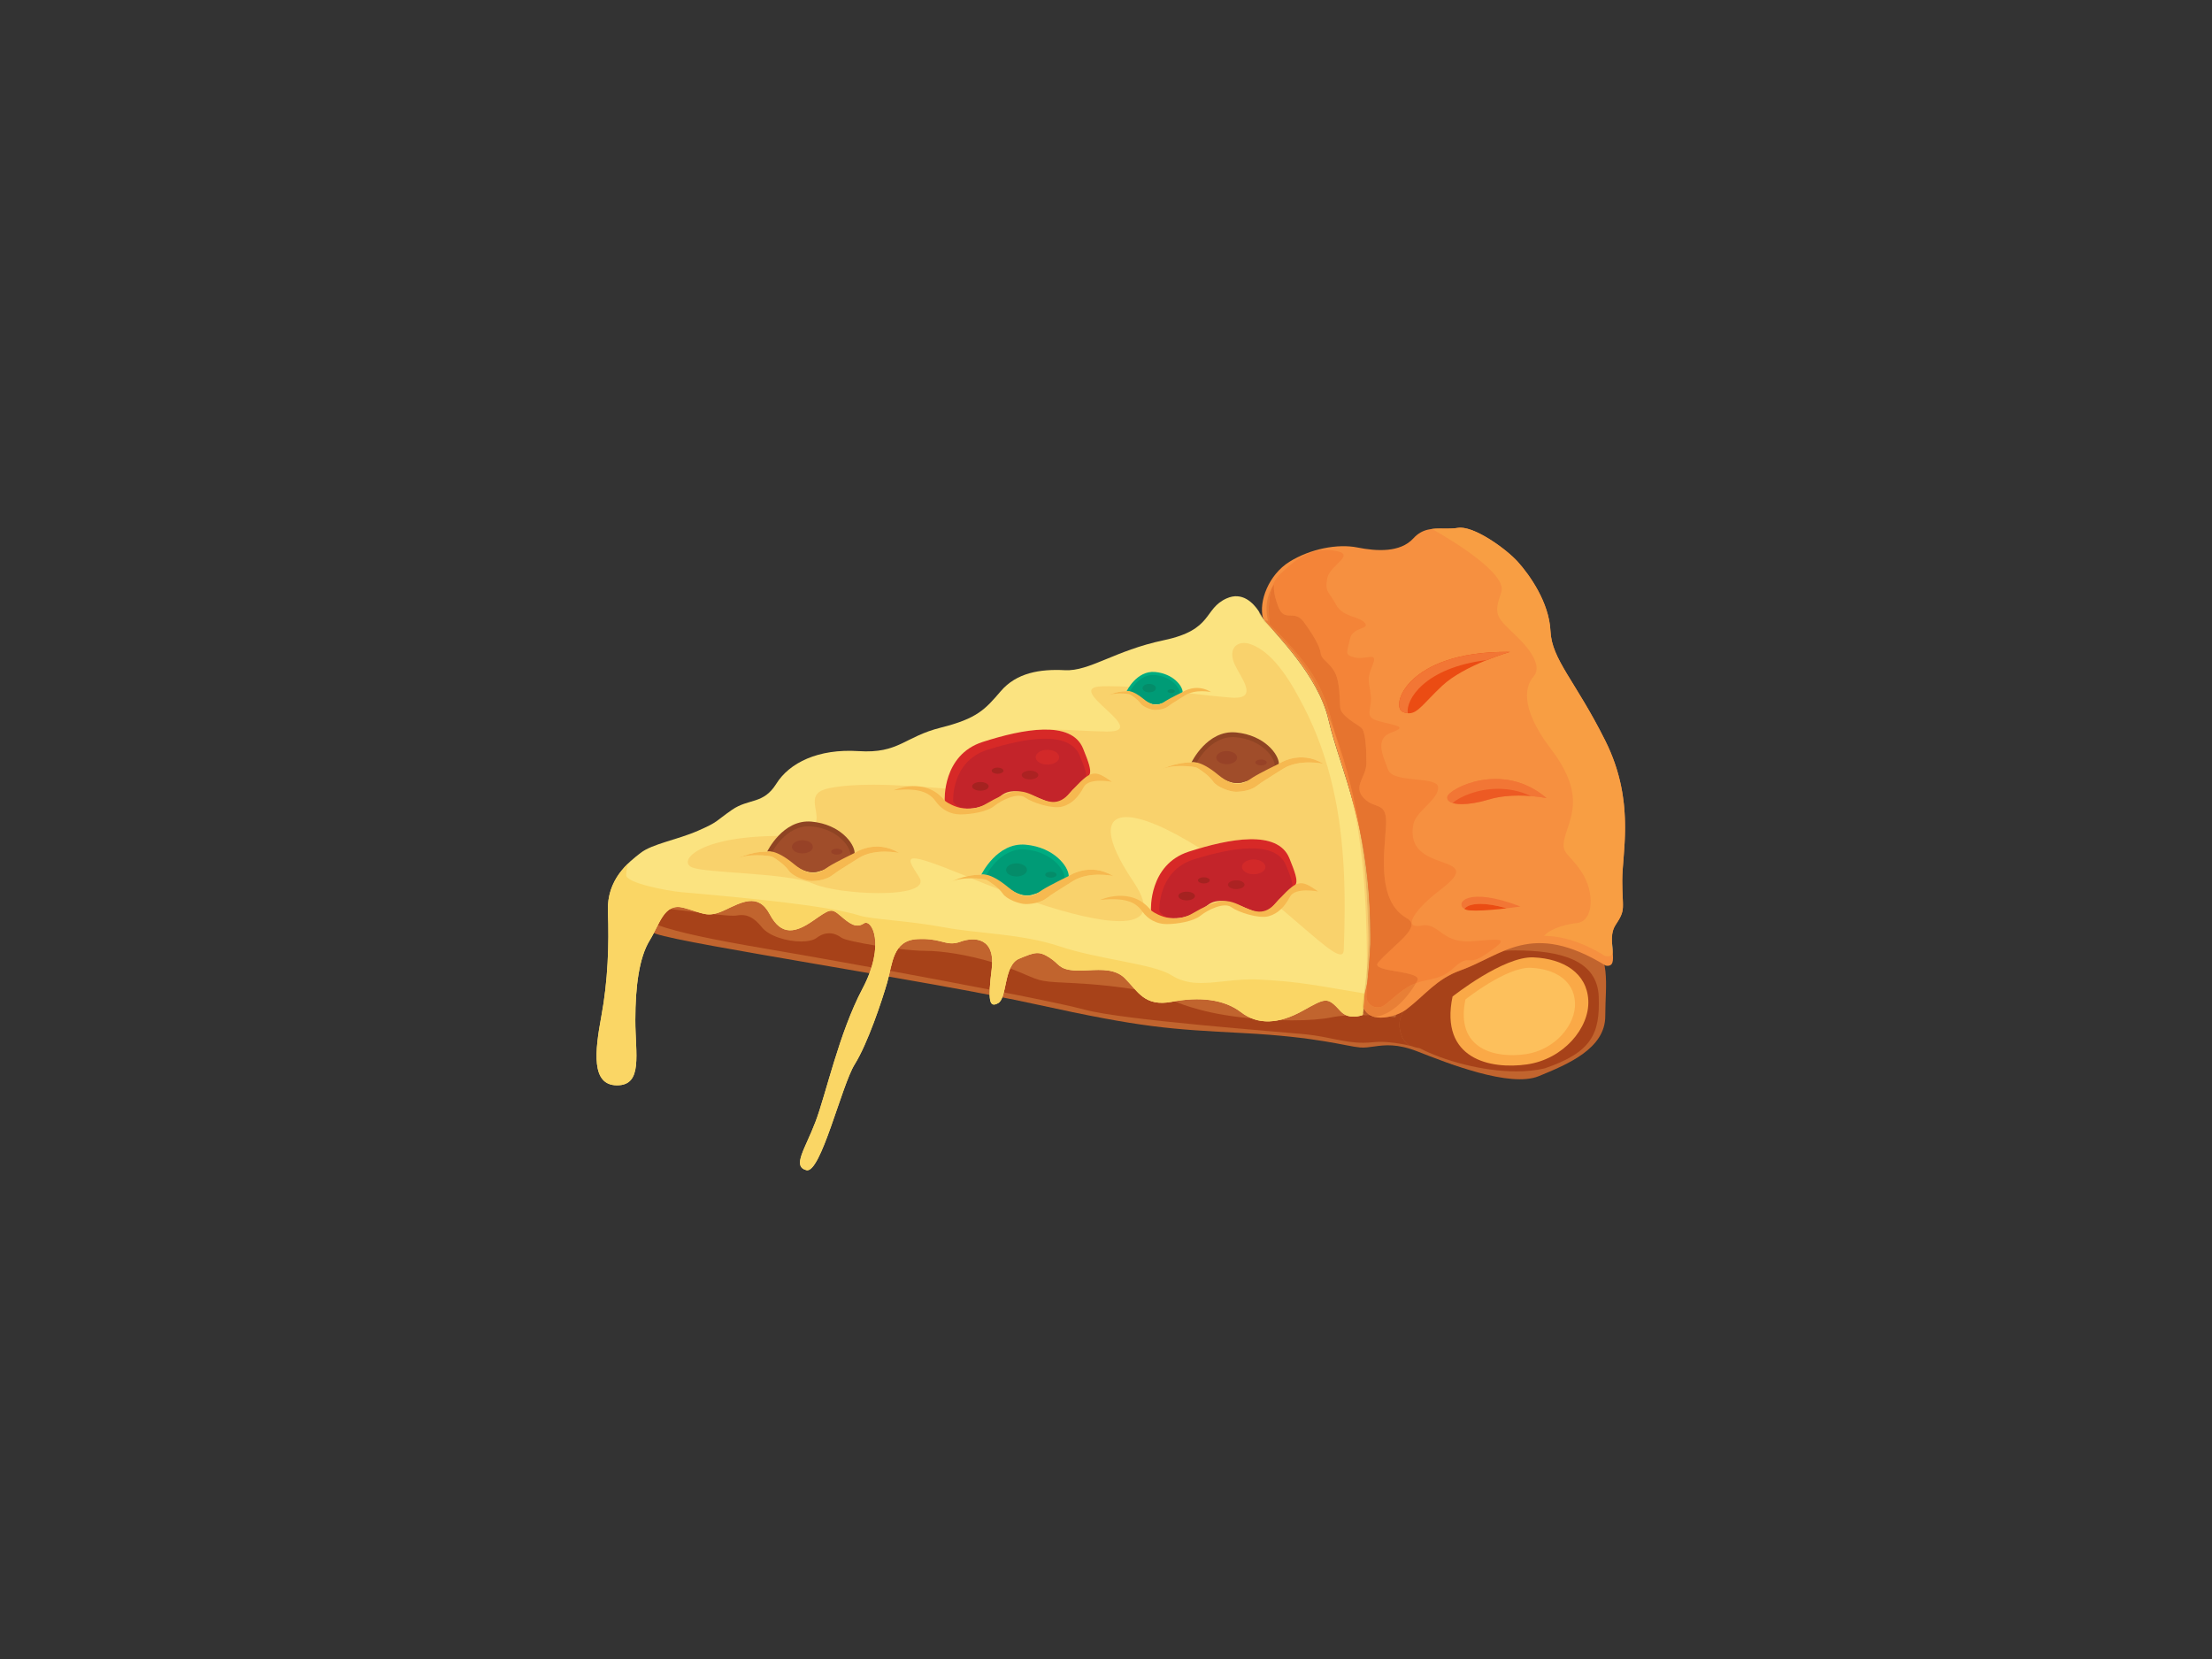 <?xml version="1.0" encoding="utf-8"?>
<!-- Generator: Adobe Illustrator 17.0.0, SVG Export Plug-In . SVG Version: 6.00 Build 0)  -->
<!DOCTYPE svg PUBLIC "-//W3C//DTD SVG 1.1//EN" "http://www.w3.org/Graphics/SVG/1.1/DTD/svg11.dtd">
<svg version="1.1" id="Layer_1" xmlns="http://www.w3.org/2000/svg" xmlns:xlink="http://www.w3.org/1999/xlink" x="0px" y="0px"
	 width="800px" height="600px" viewBox="0 0 800 600" enable-background="new 0 0 800 600" xml:space="preserve">
<rect x="0" y="0" width="800" height="600" fill="#333333" stroke="none"/>
<g>
	<path fill="#C1642E" d="M225.048,320.751c0,0,1.422,13.228,12.284,17.004c10.861,3.775,98.667,16.989,137.393,25.484
		c38.712,8.508,48.15,8.973,75.064,10.396c26.914,1.409,36.832,4.719,42.023,5.191c1.726,0.162,3.402-0.106,5.276-0.366
		c3.747-0.528,8.255-1.049,15.496,1.782c10.862,4.254,33.521,13.228,43.91,8.973c10.382-4.254,24.075-9.917,24.075-21.722
		s2.367-21.244-6.607-30.218c-8.974-8.966-54.293-5.663-73.656,7.086c-19.355,12.748-48.157,17.468-76.486,5.198
		c-28.323-12.285-83.094-26.442-103.401-27.386C300.119,321.229,225.048,316.975,225.048,320.751L225.048,320.751z"/>
	<path fill="#C1642E" d="M515.894,380.72c0,0-7.086-0.951-8.974-6.142c-1.888-5.191-0.943-9.917,9.439-17.468
		c10.39-7.55,18.413-16.524,35.88-16.524c17.476,0,26.921,0.465,27.386,15.581c0.479,15.101-1.416,24.075-19.356,30.682
		C545.632,390.631,527.692,387.327,515.894,380.72L515.894,380.72z"/>
	<path fill="#A74219" d="M365.343,350.235c-1.183,2.606-1.627,6.023-2.296,8.671c13.693,2.683,24.61,4.98,29.146,6.226
		c13.685,3.783,70.816,8.023,80.255,8.974c8.129,0.81,13.454,3.021,20.497,3.021c1.141,0,2.332-0.056,3.585-0.19
		c0.894-0.092,1.81-0.134,2.733-0.134c3.473,0,7.107,0.591,10.333,1.324c-1.127-0.873-2.127-2.028-2.677-3.55
		c-1.049-2.881-1.225-5.621,0.606-8.776c-0.732,0.423-1.585,0.817-2.507,1.169c-0.155,0.317-0.282,0.634-0.381,0.944
		c-0.408-0.043-1.141-0.127-2.113-0.219c-1.029,0.219-2.1,0.345-3.114,0.345c-0.845,0-1.662-0.084-2.43-0.282
		c-0.141,0.007-0.282,0.014-0.423,0.014c-1.035,0-1.908-0.226-2.578-0.62c-0.423,0-0.853-0.014-1.275-0.021
		c-1.007,0.331-2.099,0.556-3.19,0.556c-0.824,0-1.642-0.12-2.431-0.436c-2,0.127-3.937,0.352-5.663,0.718
		c-3.24,0.677-8.326,1.057-14.228,1.057c-1.507,0-3.057-0.028-4.649-0.084c-1.388,0.303-2.733,0.451-4.043,0.451
		c-1.972,0-3.867-0.345-5.663-1.043c-6.663-0.605-13.39-1.662-19.102-3.219c-4.818-1.31-7.283-2.26-8.847-3.021
		c-0.352,0.056-0.705,0.127-1.07,0.197c-1.339,0.247-2.543,0.366-3.635,0.366c-4.698,0-7.283-2.183-9.72-4.86
		c-14.087-2.127-21.37-2.141-28.668-2.592C374.387,354.758,374.704,353.842,365.343,350.235L365.343,350.235z M324.807,343.129
		c-1.556,2.162-2.261,5.057-2.916,7.98c12.298,2.261,24.885,4.628,36.056,6.804c0.092-1.902,0.338-4.346,0.718-7.417
		c0.113-0.895,0.169-1.726,0.177-2.501c-8.537-2.571-17.779-4.113-24.251-4.113C332.167,343.882,328.625,343.586,324.807,343.129
		L324.807,343.129z M242.305,328.788c-1.852,1.12-3.127,3.303-4.409,5.797c7.17,2.592,20.138,5.311,38.149,8.368
		c9.889,1.662,24.04,4.17,39.148,6.923c0.93-3.021,1.339-5.67,1.381-7.91c-6.057-0.986-11.284-2.113-12.2-2.803
		c-1.092-0.817-2.656-1.634-4.508-1.634c-1.352,0-2.874,0.444-4.465,1.634c-1.212,0.915-3.297,1.338-5.692,1.338
		c-5.086,0-11.573-1.902-14.143-5.114c-2.86-3.585-5.184-4.444-7.382-4.452c-0.69,0-1.373,0.092-2.056,0.211
		c-0.219,0.028-0.535,0.043-0.93,0.043c-1.536,0-4.311-0.247-7.424-0.591c-0.437,0.07-0.86,0.098-1.268,0.098
		c-1.205,0-2.332-0.268-3.649-0.669C248.109,329.457,243.643,328.865,242.305,328.788L242.305,328.788z"/>
	<path fill="#A74219" d="M547.928,343.727c-1.409,0-2.761,0.056-4.057,0.169c-5.297,2.17-10.192,5.114-15.708,7.072
		c-8.621,3.071-12.735,8.91-19.553,14.115c-0.324,0.247-0.69,0.493-1.085,0.718c-1.831,3.156-1.655,5.896-0.606,8.776
		c0.55,1.522,1.55,2.677,2.677,3.55c0.268,0.056,0.535,0.127,0.796,0.183c1.697,0.62,3.092,0.803,3.092,0.803
		c8.636,4.494,22.61,8.368,34.922,8.368c3.634,0,7.128-0.345,10.29-1.099c16.997-5.832,19.969-12.495,19.511-25.815
		C577.765,347.249,564.481,343.727,547.928,343.727L547.928,343.727z"/>
	<path fill="#FAA947" d="M525.332,360.414c0,0,18.412-14.637,29.273-14.165c10.861,0.479,19.356,5.663,19.828,15.58
		c0.472,9.917-8.967,21.244-22.195,23.132C539.025,386.848,520.613,383.073,525.332,360.414z"/>
	<path fill="#FDC05C" d="M529.995,361.463c0,0,14.862-11.819,23.624-11.439c8.77,0.381,15.623,4.579,16.004,12.58
		c0.38,7.995-7.234,17.144-17.905,18.666C541.054,382.791,526.191,379.748,529.995,361.463z"/>
	<path fill="#F89E49" d="M456.586,223.366c-0.253-0.529-0.697-1.352-1.317-2.282c0.063,0.19,0.134,0.373,0.19,0.521
		C455.615,222.027,456.023,222.633,456.586,223.366z"/>
	<path fill="#FBE380" d="M480.478,260.316c-3.712-16.081-18.947-30.724-23.688-36.683c0.035,0.113,0.05,0.225,0.078,0.331
		c0,0-0.099-0.232-0.282-0.599c-0.563-0.733-0.972-1.339-1.127-1.761c-0.056-0.148-0.127-0.331-0.19-0.521
		c-2.05-3.071-5.995-7.171-11.615-4.677c-8.495,3.782-4.719,11.34-22.667,15.116c-17.934,3.776-26.907,11.326-35.88,10.862
		c-8.974-0.479-17.468,0.944-23.132,7.551c-5.67,6.607-8.502,9.917-21.722,13.221c-13.221,3.303-15.108,9.445-29.745,8.494
		c-14.629-0.943-25.026,4.248-29.745,11.805c-4.719,7.558-9.917,5.192-16.053,9.446c-6.135,4.248-4.719,4.248-12.277,7.551
		c-7.55,3.303-16.524,4.719-20.771,8.03c-4.248,3.296-12.277,9.439-11.798,21.244c0.465,11.805,0,25.019-2.366,37.768
		c-2.36,12.749-3.776,25.026,5.663,25.026c9.446,0,6.614-11.333,6.614-23.603c0-12.285,1.416-22.667,5.192-28.809
		c3.775-6.128,5.198-13.685,12.277-11.798c7.079,1.888,8.502,3.775,14.637,0.943c6.135-2.831,12.277-6.607,16.524,1.416
		c4.248,8.03,9.446,6.607,15.581,2.367c6.135-4.255,6.614-4.726,9.91-1.888c3.311,2.832,5.67,4.713,8.502,2.832
		c2.832-1.895,8.023,7.551-0.472,23.596c-8.495,16.06-13.214,38.247-17.003,48.164c-3.769,9.917-8.495,16.053-3.297,17.468
		c5.192,1.423,12.749-30.689,17.468-38.247c4.719-7.551,9.917-23.132,11.805-29.739c1.888-6.614,1.888-15.116,10.862-15.58
		c3.775-0.205,6.212,0.268,8.156,0.739c2.677,0.655,4.41,1.296,7.424,0.204c5.184-1.888,12.749-1.422,11.326,9.911
		c-1.415,11.333-0.943,14.164,2.36,12.277c3.303-1.888,1.895-13.693,7.557-16.045c5.663-2.366,7.086-2.845,10.862-0.479
		c3.775,2.359,3.303,4.248,8.967,4.719c1.62,0.141,3.43,0.042,5.303-0.056c4.677-0.239,9.734-0.486,13.116,2.894
		c4.719,4.719,7.079,10.383,16.989,8.502c9.917-1.894,18.891-0.958,25.026,3.776c6.135,4.719,13.685,4.24,22.194-0.479
		c8.495-4.719,8.974-5.191,13.693,0c2.338,2.592,5.508,2.366,8.093,1.493c1.233-6.846,2.162-15.439,2.761-25.568
		C496.059,299.035,484.733,278.729,480.478,260.316L480.478,260.316z"/>
	<path fill="#F69040" d="M580.568,267.874c-10.854-21.716-19.356-29.273-19.821-39.663c-0.479-10.383-7.565-20.3-11.805-25.019
		c-4.254-4.719-16.06-13.221-21.722-12.277c-1.726,0.289-3.451,0.274-5.149,0.246c-3.881-0.042-7.621-0.084-10.903,3.536
		c-4.727,5.184-13.221,4.719-20.307,3.296c-7.072-1.409-16.989,0.479-24.547,5.198c-7.418,4.635-11.185,14.285-9.524,20.441
		c4.741,5.959,19.976,20.602,23.688,36.683c4.255,18.413,15.581,38.719,15.108,81.213c-0.253,4.254-0.472,8.579-0.936,12.813
		c-0.268,2.535-2.423,8.212-1.275,10.586c2.571,5.283,11.742,2.824,15.235,0.155c6.818-5.205,10.932-11.044,19.553-14.115
		c15.158-5.374,25.653-18.257,52.567-1.733c5.663,0.944-0.162-9.128,3.614-14.791c3.782-5.663,2.366-5.663,2.366-16.053
		C586.71,308.002,591.429,289.59,580.568,267.874L580.568,267.874z"/>
	<path fill="#FAD665" d="M455.46,354.279c-4.579-0.226-8.692,0.183-12.482,0.591c-7.304,0.775-13.404,1.564-19.313-2.17
		c-6.579-4.156-26.125-5.663-40.339-10.41c-13.982-4.663-29.675-4.607-41.818-6.903c-12.552-2.366-26.343-2.902-30.527-4.24
		c-5.719-1.845-16.749-3.508-27.843-4.845c-14.531-1.74-33.894-3.389-36.839-3.656c-5.191-0.472-19.828-3.303-19.828-6.135
		c0-0.767,0.211-2.296,0.606-4.142c-3.761,3.677-7.551,9.143-7.213,17.356c0.465,11.805,0,25.019-2.366,37.768
		c-2.36,12.749-3.776,25.026,5.663,25.026c9.446,0,6.614-11.333,6.614-23.603c0-12.285,1.416-22.667,5.192-28.809
		c3.775-6.128,5.198-13.685,12.277-11.798c7.079,1.888,8.502,3.775,14.637,0.943c6.135-2.831,12.277-6.607,16.524,1.416
		c4.248,8.03,9.446,6.607,15.581,2.367c6.135-4.255,6.614-4.726,9.91-1.888c3.311,2.832,5.67,4.713,8.502,2.832
		c2.832-1.895,8.023,7.551-0.472,23.596c-8.495,16.06-13.214,38.247-17.003,48.164c-3.769,9.917-8.495,16.053-3.297,17.468
		c5.192,1.423,12.749-30.689,17.468-38.247c4.719-7.551,9.917-23.132,11.805-29.739c1.888-6.614,1.888-15.116,10.862-15.58
		c3.775-0.205,6.212,0.268,8.156,0.739c2.677,0.655,4.41,1.296,7.424,0.204c5.184-1.888,12.749-1.422,11.326,9.911
		c-1.415,11.333-0.943,14.164,2.36,12.277c3.303-1.888,1.895-13.693,7.557-16.045c5.663-2.366,7.086-2.845,10.862-0.479
		c3.775,2.359,3.303,4.248,8.967,4.719c1.62,0.141,3.43,0.042,5.303-0.056c4.677-0.239,9.734-0.486,13.116,2.894
		c4.719,4.719,7.079,10.383,16.989,8.502c9.917-1.894,18.891-0.958,25.026,3.776c6.135,4.719,13.685,4.24,22.194-0.479
		c8.495-4.719,8.974-5.191,13.693,0c2.338,2.592,5.508,2.366,8.093,1.493c0.247-1.352,0.501-6.304,0.712-7.783
		C476.153,356.434,469.941,354.983,455.46,354.279L455.46,354.279z"/>
	<path fill="#F9D26C" d="M367.4,322.821c1.648,0.93,3.021,1.282,4.212,1.282c1.486,0,2.677-0.542,3.719-1.176
		c-0.507,0.162-1.029,0.331-1.557,0.5c-0.754,0.254-1.507,0.366-2.261,0.366c-0.056,0-0.113,0-0.169,0
		c-0.437-0.007-0.881-0.056-1.324-0.141C369.147,323.498,368.259,323.202,367.4,322.821L367.4,322.821z M351.347,317.645
		c0.591,0.246,1.19,0.493,1.81,0.747c2.592,1.078,5.353,2.176,8.212,3.275c-1.641-1.606-3.874-3.071-4.592-3.43
		C356.313,318.004,354.01,317.651,351.347,317.645L351.347,317.645z M289.969,314.482c1.642,0.93,3.022,1.282,4.212,1.282
		c1.487,0,2.669-0.542,3.719-1.183c-0.514,0.169-1.028,0.338-1.556,0.507c-0.76,0.253-1.507,0.366-2.261,0.366
		c-0.006,0-0.021,0-0.028,0c-0.014,0-0.035,0-0.049,0c-0.521,0-1.049-0.057-1.571-0.169
		C291.611,315.116,290.779,314.834,289.969,314.482L289.969,314.482z M443.414,282.222c1.649,0.93,3.015,1.275,4.212,1.275
		c1.479,0,2.677-0.542,3.72-1.176c-0.508,0.162-1.029,0.324-1.557,0.507c-0.754,0.247-1.514,0.366-2.26,0.366
		c-0.035,0-0.063,0-0.099,0c-0.5,0-1-0.063-1.493-0.169C445.084,282.87,444.246,282.581,443.414,282.222L443.414,282.222z
		 M415.48,254.132c1.049,0.591,1.93,0.817,2.69,0.817c0.951,0,1.712-0.352,2.381-0.761c-0.324,0.106-0.662,0.211-1,0.324
		c-0.48,0.162-0.965,0.239-1.451,0.239c0,0-0.014,0-0.028,0h-0.014c-0.338,0-0.662-0.042-1-0.113
		C416.522,254.534,416.001,254.358,415.48,254.132L415.48,254.132z M430.905,275.742c0,0,5.24-10.911,14.876-10.911
		c0.38,0,0.775,0.014,1.176,0.049c10.389,0.951,15.573,8.03,15.573,11.341l0,0c0,0,3.367-2.31,8.114-2.31
		c2.381,0,5.114,0.578,7.945,2.31c0,0-2.183-0.479-5.099-0.479c-2.931,0-6.586,0.479-9.537,2.359
		c-5.903,3.783-7.318,4.487-9.439,6.142c-2.127,1.655-5.438,2.121-7.557,2.121c-2.128,0-6.847-1.649-8.262-3.776
		c-1.416-2.12-4.959-4.487-5.903-4.959c-0.472-0.239-2.832-0.591-5.55-0.591c-2.353,0-4.98,0.268-6.875,1.113
		c-0.521,0.26-0.796,0.423-0.796,0.423c0.247-0.155,0.514-0.296,0.796-0.423C421.988,277.362,425.904,275.742,430.905,275.742
		L430.905,275.742L430.905,275.742z M449.895,232.55c-3.466,0-5.593,2.987-3.247,7.959c2.233,4.726,8.191,11.848-0.063,11.848
		c-0.458,0-0.965-0.014-1.507-0.063c-5.466-0.458-10.347-1.014-14.904-1.571c-0.535,0.198-1.057,0.451-1.549,0.775
		c-3.782,2.409-4.691,2.866-6.051,3.916c-1.36,1.064-3.472,1.367-4.825,1.367c-1.367,0-4.388-1.057-5.297-2.416
		c-0.902-1.359-3.17-2.866-3.776-3.176c-0.302-0.155-1.817-0.38-3.549-0.38c-1.507,0-3.198,0.176-4.403,0.718
		c-0.331,0.155-0.507,0.268-0.507,0.268c0.162-0.099,0.331-0.183,0.507-0.268c1.036-0.507,3.543-1.55,6.741-1.55l0,0
		c0,0,0.324-0.662,0.943-1.577c-2.366-0.141-4.761-0.226-7.241-0.226c-0.775,0-1.57,0.014-2.367,0.028
		c-15.284,0.31,17.926,16.37,1.74,16.37c-0.155,0-0.317,0-0.486,0c-7.917-0.141-13.129-0.69-18.088-0.69
		c-0.662,0-1.303,0.014-1.951,0.035c5.522,0.345,9.854,2.283,11.7,6.791c3.43,8.375,3.169,9.389,0.718,11.192
		c-0.563,0.86-1.704,1.423-3.262,2.592c-0.182,0.141-0.359,0.281-0.528,0.415c-1.986,1.965-2.804,3.627-4.564,4.522
		c-0.677,0.457-1.5,0.782-2.677,0.908c-0.099,0.014-0.204,0.014-0.31,0.014c-1.528,0-3.775-1.042-6.304-2.085
		c-2.522-1.049-5.325-2.099-7.959-2.099c-1.732,0-3.395,0.458-4.853,1.663c-3.564,2.958-8.023,4.606-11.622,4.606
		c-0.408,0-0.803-0.028-1.197-0.07c-0.437,0.042-0.881,0.07-1.311,0.07c-2.733,0-5.015-0.902-6.177-2.845
		c0,0-0.105-1.803,0.289-4.395c-8.53-0.662-17.792-1.394-26.3-1.394c-5.72,0-11.101,0.324-15.693,1.233
		c-8.974,1.753-3.565,7.853-4.811,12.319c9.291,1.493,13.939,8.002,13.939,11.129l0,0c0,0,3.352-2.311,8.114-2.311
		c2.381,0,5.099,0.578,7.938,2.311c0,0-2.191-0.479-5.107-0.479c-2.916,0-6.579,0.479-9.53,2.366
		c-5.896,3.775-7.319,4.48-9.446,6.142c-2.12,1.649-5.423,2.121-7.551,2.121c-2.127,0-6.846-1.655-8.269-3.782
		c-1.409-2.121-4.945-4.48-5.896-4.959c-0.472-0.233-2.839-0.578-5.544-0.578c-2.366,0-4.987,0.253-6.874,1.099
		c-0.521,0.261-0.803,0.423-0.803,0.423c0.247-0.155,0.521-0.289,0.803-0.423c1.606-0.788,5.529-2.408,10.523-2.408l0,0
		c0,0,1.394-2.874,4.043-5.678c-0.338,0.007-0.69,0.014-1.042,0.014c-28.02,0.31-35.253,9.128-30.218,11.333
		c5.029,2.204,34.627,1.888,44.065,5.98c4.536,1.972,14.743,3.352,23.526,3.352c9.495,0,17.341-1.62,14.552-5.874
		c-2.712-4.156-4.381-6.685-1.761-6.685c2.296,0,7.903,1.958,19.003,6.487c1.543-0.338,3.325-0.584,5.269-0.584l0,0
		c0,0,5.241-10.911,14.876-10.911c0.38,0,0.775,0.014,1.176,0.049c10.389,0.951,15.581,8.023,15.581,11.333l0,0
		c0,0,3.36-2.31,8.114-2.31c2.374,0,5.107,0.578,7.938,2.31c0,0-2.183-0.472-5.099-0.472c-2.93,0-6.586,0.472-9.537,2.359
		c-5.902,3.776-7.311,4.487-9.439,6.142c-1.035,0.803-2.345,1.324-3.663,1.648c11.34,3.761,22.618,6.649,30.077,6.649
		c8.551,0,12.08-3.797,4.902-14.44c-10.326-15.305-10.339-23.208-2.436-23.202c5.41,0,14.523,3.691,26.582,11.27
		c6.395-1.859,13.03-3.254,18.694-3.254c6.438,0,11.594,1.817,13.658,6.846c3.43,8.367,3.162,9.382,0.711,11.185
		c-0.55,0.859-1.698,1.422-3.254,2.599c-0.183,0.134-0.366,0.275-0.535,0.415c-0.831,0.817-1.451,1.592-2.029,2.276
		c12.298,10.22,20.652,18.348,23.603,18.348c0.733,0,1.134-0.514,1.176-1.62c0.761-19.532,0.507-39.43-3.874-58.568
		c-2.317-10.15-5.776-20.124-10.566-29.365c-4.015-7.762-10.34-19.342-19.031-22.582C451.599,232.713,450.712,232.55,449.895,232.55
		L449.895,232.55z"/>
	<path fill="#F27635" d="M559.325,288.646c0,0-11.327-2.36-20.779,0.479c-9.438,2.831-15.574,1.888-15.101-0.944
		C523.917,285.342,543.28,274.953,559.325,288.646L559.325,288.646z"/>
	<path fill="#F27635" d="M553.669,287.899c3.367,0.282,5.656,0.747,5.656,0.747c-16.045-13.693-35.409-3.304-35.88-0.465
		c-0.169,1.014,0.521,1.789,1.916,2.226C528.882,287.279,541.357,282.109,553.669,287.899L553.669,287.899z"/>
	<path fill="#F06E2A" d="M549.273,287.73c-3.374,0-7.177,0.331-10.727,1.395c3.55-1.064,7.34-1.395,10.714-1.395
		c1.585,0,3.078,0.071,4.409,0.169l0,0c-0.007,0-0.007,0-0.007,0C552.337,287.801,550.858,287.73,549.273,287.73L549.273,287.73z"/>
	<path fill="#ED5A23" d="M541.814,285.279L541.814,285.279c-7.635,0.006-14.01,2.986-16.412,5.085c0,0.007,0,0.007-0.006,0.014
		c-0.007,0-0.007,0-0.007,0.014c-0.014,0-0.021,0.007-0.028,0.014l0,0c0.859,0.275,1.972,0.423,3.324,0.423
		c2.55,0,5.917-0.521,9.861-1.704l0,0c3.55-1.064,7.353-1.395,10.727-1.395c1.585,0,3.064,0.071,4.388,0.169
		c-4.036-1.888-8.086-2.613-11.833-2.62H541.814L541.814,285.279z"/>
	<path fill="#ED5A23" d="M525.36,290.407L525.36,290.407L525.36,290.407L525.36,290.407L525.36,290.407z M525.396,290.379
		c-0.007,0-0.007,0-0.007,0.014C525.389,290.379,525.389,290.379,525.396,290.379L525.396,290.379z M553.669,287.899
		L553.669,287.899L553.669,287.899L553.669,287.899L553.669,287.899z M541.814,285.279c-7.635,0.006-14.01,2.986-16.412,5.085
		C527.804,288.265,534.179,285.286,541.814,285.279L541.814,285.279z M541.814,285.279L541.814,285.279L541.814,285.279
		L541.814,285.279L541.814,285.279z"/>
	<path fill="#F27635" d="M544.892,328.498c2.888-0.338,4.994-0.661,4.994-0.661c-19.455-7.453-23.667-1.113-20.272,0.887
		C530.84,327.02,535.439,325.766,544.892,328.498L544.892,328.498z"/>
	<path fill="#EB4C13" d="M535.405,326.9L535.405,326.9c-3.205,0.007-5.037,0.816-5.769,1.782c-0.007,0.007-0.007,0.014-0.007,0.014
		c-0.014,0.014-0.014,0.014-0.014,0.028c0.479,0.282,1.099,0.479,1.853,0.528c0.683,0.05,1.444,0.078,2.254,0.078
		c3.458,0,7.839-0.423,11.171-0.832l0,0c-0.028-0.007-0.05-0.014-0.078-0.021c-0.035-0.007-0.07-0.021-0.113-0.028
		c-3.895-1.12-6.959-1.543-9.291-1.549C535.411,326.9,535.411,326.9,535.405,326.9L535.405,326.9z"/>
	<path fill="#E73F10" d="M529.629,328.696c-0.014,0.014-0.014,0.014-0.014,0.028l0,0C529.615,328.71,529.615,328.71,529.629,328.696
		L529.629,328.696z M544.892,328.498L544.892,328.498L544.892,328.498L544.892,328.498L544.892,328.498z M544.702,328.449
		c0.043,0.007,0.078,0.021,0.113,0.028C544.78,328.47,544.745,328.457,544.702,328.449L544.702,328.449z M535.405,326.9
		c-3.205,0-5.037,0.816-5.769,1.782C530.368,327.717,532.2,326.907,535.405,326.9L535.405,326.9z M535.405,326.9L535.405,326.9
		c0.006,0,0.006,0,0.006,0S535.411,326.9,535.405,326.9L535.405,326.9z"/>
	<path fill="#F48438" d="M479.661,198.924c-7.663,0-12.671,4.973-16.651,8.678c-1.45,1.346-2.423,3.142-3.057,5.072
		c0.254-0.437,0.535-0.873,0.86-1.296l0,0l0,0c0,0.309-0.634,2.514,1.564,8.184c2.211,5.663,5.663,0.627,9.128,5.346
		c3.465,4.726,5.832,8.812,6.142,11.333c0.317,2.522,3.304,3.311,5.192,7.086c1.895,3.775,1.57,9.91,1.895,12.748
		c0.309,2.824,5.973,5.818,7.55,7.079c1.571,1.261,1.888,7.396,1.888,12.742c0,5.353-5.037,8.346-0.944,12.749
		c4.085,4.409,8.657,0.633,8.023,10.389c-0.627,9.755-3.303,26.913,7.558,33.048c5.761,3.262-4.719,9.446-10.39,16.053
		c-3.078,3.593,16.384,2.726,14.165,6.607c-0.162,0.282-0.324,0.563-0.479,0.832c4.972-1.86,8.698-0.944,13.7-5.551
		c2.641-2.423,3.839-2.747,4.951-2.747c0.198,0,0.381,0.014,0.578,0.021c0.197,0.014,0.408,0.021,0.62,0.021
		c1.113,0,2.55-0.268,5.34-2.17c6.1-4.155,6.959-5.283,3.36-5.283c-1.712,0-4.431,0.254-8.079,0.563
		c-0.648,0.05-1.254,0.078-1.831,0.078c-4.416,0-6.995-1.472-9.1-2.944c-2.1-1.472-3.733-2.944-6.255-2.944
		c-0.437,0-0.888,0.049-1.381,0.141c-0.564,0.106-1.049,0.162-1.466,0.162c-4.529,0-0.908-6.015,8.537-13.228
		c17.947-13.693-13.636-5.001-9.91-23.604c0.951-4.726,8.967-8.812,8.967-13.221c0-4.402-16.2-1.416-18.088-6.452
		c-1.888-5.043-5.044-11.326,1.254-13.538c6.297-2.204,0.943-2.514-4.719-4.085c-5.67-1.577-2.205-4.099-2.832-9.445
		c-0.634-5.353-1.577-5.353,0.627-10.699c1.029-2.508,0.613-3.086-0.542-3.086c-0.486,0-1.113,0.113-1.817,0.211
		c-0.705,0.113-1.479,0.211-2.289,0.211c-0.542,0-1.099-0.042-1.648-0.169c-4.092-0.944-2.832-1.895-1.888-6.614
		c0.943-4.726,7.557-3.458,5.346-5.98c-2.198-2.522-7.861-1.888-10.383-6.607c-2.514-4.719-4.099-4.41-3.141-9.453
		c0.937-5.029,11.326-8.805,2.198-10.065C481.331,198.98,480.478,198.924,479.661,198.924L479.661,198.924z"/>
	<path fill="#F9CF70" d="M488.768,288.082c5.241,21.808,5.684,48.911,5.565,62.956c0.402-4.282,0.669-9.41,0.472-15.327
		c-0.309-8.846-0.69-21.018-3.07-35.641C490.825,295.767,489.811,291.802,488.768,288.082L488.768,288.082z"/>
	<path fill="#F48438" d="M482.69,264.796c1.295,5.093,2.718,11.094,4.874,18.658c0.423,1.515,0.832,3.057,1.205,4.628
		c1.043,3.72,2.057,7.685,2.966,11.988C490.008,289.491,487.24,277.63,482.69,264.796L482.69,264.796z"/>
	<path fill="#FFF3D6" d="M582.978,340.642c0.035,1.282,0.169,2.543,0.268,3.691C583.322,343.403,583.076,342.107,582.978,340.642
		L582.978,340.642z"/>
	<path fill="#F89E43" d="M528.15,190.838c-0.324,0-0.634,0.028-0.93,0.078l0,0c-1.296,0.218-2.606,0.26-3.902,0.26
		c-0.409,0-0.832,0-1.247-0.014c-0.415,0-0.824,0-1.233,0c-0.993,0-1.972,0.022-2.93,0.134c7.649,4.346,27.343,16.299,25.047,22.913
		c-2.831,8.185-1.888,8.812,5.353,15.736c7.241,6.931,8.819,11.96,6.297,14.792c-2.522,2.831-5.663,10.389,6.297,26.132
		c11.96,15.736,7.551,23.596,5.353,30.837c-2.205,7.248,0.62,5.987,5.663,13.538c5.036,7.557,4.409,17.94-1.578,18.581
		c-3.296,0.338-9.361,1.74-11.876,4.621c6.396,0.084,13.665,2.155,22.103,7.332c0.366,0.063,0.69,0.092,0.972,0.092
		c1.226,0,1.634-0.578,1.705-1.536c-0.099-1.148-0.233-2.409-0.268-3.691c-0.127-1.916-0.014-4.113,1.366-6.198
		c2.162-3.241,2.62-4.621,2.62-7.156c0-1.902-0.254-4.438-0.254-8.896l0,0l0,0c0-4.825,1.015-11.39,1.015-19.215
		c0-9.009-1.339-19.68-7.156-31.302c-10.854-21.716-19.356-29.273-19.821-39.663c-0.479-10.383-7.565-20.3-11.805-25.019
		C544.913,198.713,534.087,190.838,528.15,190.838L528.15,190.838z"/>
	<path fill="#EDC86C" d="M457.206,224.267c-0.775,0,0.676,1.148,3.324,3.712c-1.254-1.43-2.36-2.669-3.219-3.712
		C457.276,224.267,457.235,224.267,457.206,224.267L457.206,224.267z"/>
	<path fill="#E87F36" d="M459.953,212.674c-3.254,5.684-1.345,11.918-1.345,11.918c-0.613-0.183-1.036-0.296-1.296-0.324
		c0.859,1.042,1.965,2.282,3.219,3.712c3.479,3.374,9.051,9.178,14.439,18.018c3.029,6.459,5.565,12.742,7.72,18.799
		c-3.825-15.045-6.537-22.25-23.456-38.944C459.235,225.852,458.03,218.597,459.953,212.674L459.953,212.674z"/>
	<path fill="#B65827" d="M493.248,364.619c-0.077,0.521-0.162,1.028-0.253,1.536c0.056,0.162,0.133,0.296,0.232,0.394
		c0.211,0.239,0.465,0.437,0.754,0.606c0.542,0.022,1.078,0.043,1.606,0.056c-0.936-0.493-1.697-1.239-2.211-2.282
		C493.326,364.83,493.284,364.724,493.248,364.619L493.248,364.619z"/>
	<path fill="#9E3A15" d="M493.981,367.154c0.669,0.395,1.543,0.62,2.578,0.62c0.141,0,0.282-0.007,0.423-0.014
		c-0.493-0.141-0.965-0.31-1.395-0.55C495.059,367.197,494.523,367.176,493.981,367.154L493.981,367.154z"/>
	<path fill="#EDC86C" d="M493.128,364.14c-0.056,0.704-0.113,1.366-0.169,1.916c0.014,0.028,0.028,0.063,0.035,0.099
		c0.092-0.508,0.176-1.015,0.253-1.536C493.199,364.464,493.157,364.309,493.128,364.14L493.128,364.14z M494.333,351.038
		c-0.303,3.233-0.683,5.98-0.986,8.241c0.063,0.014,0.134,0.022,0.19,0.035c-0.007,0.063-0.014,0.148-0.028,0.232
		c0.24-1.085,0.514-2.162,0.747-3.127C494.284,354.962,494.312,353.151,494.333,351.038L494.333,351.038z"/>
	<path fill="#E87F36" d="M512.104,355.575c-0.465,0.169-0.93,0.366-1.409,0.591c-4.719,2.204-8.649,6.923-10.862,7.875
		c-0.464,0.197-1,0.296-1.536,0.296c-1.986,0-4.127-1.367-4.127-4.085c0-0.493,0.042-1.831,0.084-3.832
		c-0.232,0.965-0.507,2.043-0.747,3.127c-0.113,0.987-0.254,2.902-0.381,4.593c0.028,0.169,0.071,0.324,0.12,0.479
		c0.035,0.105,0.078,0.211,0.127,0.309c0.514,1.043,1.275,1.789,2.211,2.282c0.43,0.239,0.902,0.409,1.395,0.55
		C500.933,367.535,506.878,364.294,512.104,355.575L512.104,355.575z"/>
	<path fill="#ECBC55" d="M493.347,359.279c-0.458,3.381-0.746,5.656-0.387,6.776c0.056-0.55,0.113-1.212,0.169-1.916
		c0.127-1.691,0.268-3.606,0.381-4.593c0.014-0.084,0.021-0.169,0.028-0.232C493.481,359.301,493.41,359.294,493.347,359.279
		L493.347,359.279z"/>
	<path fill="#EFCDBC" d="M495.601,338.937c0,0.86-0.007,1.719-0.014,2.592c-0.12,2.028-0.253,3.986-0.401,5.902
		c0.021-0.021,0.035-0.021,0.049-0.035c0.134-1.958,0.232-3.924,0.352-5.867C495.594,340.656,495.601,339.797,495.601,338.937
		L495.601,338.937z"/>
	<path fill="#B45022" d="M495.235,347.397c-0.014,0.014-0.028,0.014-0.049,0.035c-0.211,2.846-0.465,5.572-0.747,8.143
		c0.098-0.465,0.183-0.881,0.211-1.233C494.904,352.046,495.079,349.721,495.235,347.397L495.235,347.397z"/>
	<path fill="#EBB65F" d="M491.734,300.07c2.38,14.623,2.761,26.794,3.07,35.641c0.198,5.917-0.07,11.045-0.472,15.327
		c-0.021,2.113-0.049,3.924-0.077,5.381c0.063-0.296,0.127-0.577,0.183-0.845c0.281-2.571,0.535-5.297,0.747-8.143
		c0.148-1.916,0.281-3.874,0.401-5.902c0.007-0.873,0.014-1.732,0.014-2.592C495.594,323.244,493.974,310.65,491.734,300.07
		L491.734,300.07z"/>
	<path fill="#E6742F" d="M460.813,211.377c-0.325,0.423-0.606,0.859-0.86,1.296c-1.923,5.923-0.718,13.178-0.718,13.178
		c16.919,16.694,19.631,23.899,23.456,38.944c4.55,12.834,7.318,24.695,9.044,35.274c2.24,10.58,3.859,23.174,3.867,38.867
		c0,0.86-0.007,1.719-0.014,2.592c-0.12,1.944-0.218,3.909-0.352,5.867c-0.155,2.324-0.331,4.649-0.584,6.945
		c-0.028,0.352-0.113,0.767-0.211,1.233c-0.056,0.268-0.12,0.549-0.183,0.845c-0.043,2.001-0.084,3.339-0.084,3.832
		c0,2.718,2.141,4.085,4.127,4.085c0.535,0,1.071-0.099,1.536-0.296c2.212-0.951,6.142-5.671,10.862-7.875
		c0.479-0.226,0.943-0.423,1.409-0.591c0.155-0.268,0.317-0.55,0.479-0.832c2.219-3.881-17.243-3.014-14.165-6.607
		c5.671-6.607,16.151-12.791,10.39-16.053c-10.862-6.135-8.185-23.293-7.558-33.048c0.634-9.756-3.937-5.98-8.023-10.389
		c-4.092-4.403,0.944-7.396,0.944-12.749c0-5.346-0.317-11.481-1.888-12.742c-1.577-1.261-7.241-4.255-7.55-7.079
		c-0.325-2.838,0-8.973-1.895-12.748c-1.888-3.776-4.874-4.565-5.192-7.086c-0.309-2.522-2.677-6.607-6.142-11.333
		c-3.466-4.719-6.917,0.317-9.128-5.346C460.179,213.892,460.813,211.687,460.813,211.377L460.813,211.377z"/>
	<path fill="#EB4C13" d="M544.829,235.762c-36.155,0-42.107,19.857-37.444,21.722c0.817,0.325,1.528,0.48,2.198,0.48
		c3.212,0,5.325-3.663,11.974-9.917c8.03-7.551,24.548-12.277,24.548-12.277C545.674,235.762,545.252,235.762,544.829,235.762
		L544.829,235.762z"/>
	<path fill="#F27635" d="M537.729,238.721c4.706-1.895,8.375-2.951,8.375-2.951c-37.296-0.472-43.438,19.828-38.719,21.715
		c0.648,0.254,1.225,0.402,1.768,0.451C508.343,253.16,515.133,241.467,537.729,238.721z"/>
	<path fill="#D72927" d="M341.669,289.59c0,0-0.944-16.524,13.693-21.243c14.637-4.719,32.105-8.03,36.353,2.36
		c4.254,10.389,2.832,9.445-1.409,12.748c-4.255,3.303-4.255,6.135-8.509,6.614c-1.662,0.183-4.268-1.085-7.227-2.352
		c-4.578-1.965-10.002-3.931-14.016-0.48C353.947,292.9,344.508,294.316,341.669,289.59L341.669,289.59z"/>
	<path fill="#C3242A" d="M344.712,289.921c0,0-0.866-14.616,12.516-18.785c13.383-4.177,29.351-7.1,33.239,2.085
		c3.881,9.185,2.585,8.354-1.296,11.27c-3.88,2.93-3.88,5.43-7.769,5.846c-1.521,0.169-3.916-0.958-6.614-2.071
		c-4.191-1.74-9.136-3.479-12.813-0.436C355.932,292.844,347.297,294.098,344.712,289.921L344.712,289.921z"/>
	<path fill="#F6B950" d="M323.25,285.814c0,0,11.34-5.191,18.419,3.775c0,0,7.086,5.67,14.869,1.184
		c8.805-5.065,11.805-5.663,17.236-3.071c5.43,2.599,8.861,3.958,13.221-0.944c7.551-8.494,8.734-8.494,15.116-4.015
		c6.367,4.493,0,0,0,0s-8.269-1.648-10.157,1.895c-1.888,3.543-4.255,6.135-7.79,7.079c-3.536,0.944-10.862-1.416-13.453-3.303
		c-2.599-1.895-8.502,0.937-11.101,3.071c-2.592,2.121-8.494,3.064-12.27,3.064c-3.775,0-6.846-1.888-8.734-4.48
		C336.711,287.463,333.879,284.638,323.25,285.814z"/>
	<path fill="#8F4423" d="M277.453,308.002c0,0,5.67-11.806,16.059-10.854c10.383,0.943,15.581,8.023,15.581,11.333
		c0,3.296-5.663,4.247-12.749,6.607c-3.831,1.282-7.671-1.043-11.128-3.367C282.285,309.756,279.622,307.791,277.453,308.002
		L277.453,308.002z"/>
	<path fill="#A04D2A" d="M278.967,308.721c0,0,5.128-10.686,14.517-9.833c9.397,0.859,14.102,7.269,14.102,10.256
		c0,2.986-5.128,3.846-11.537,5.98c-3.466,1.162-6.938-0.944-10.072-3.043C283.327,310.298,280.925,308.523,278.967,308.721
		L278.967,308.721z"/>
	<path fill="#F6B950" d="M266.127,310.833c0,0,4.719-2.831,11.326-2.831c0,0,2.845-1.17,9.685,4.493
		c6.846,5.663,9.91,2.592,12.516,0.944c2.592-1.663,9.439-4.959,9.439-4.959s7.551-5.198,16.053,0c0,0-8.734-1.888-14.637,1.888
		c-5.896,3.775-7.319,4.48-9.446,6.142c-2.12,1.649-5.423,2.121-7.551,2.121c-2.127,0-6.846-1.655-8.269-3.782
		c-1.409-2.121-4.945-4.48-5.896-4.959C278.403,309.424,269.902,308.481,266.127,310.833L266.127,310.833z"/>
	<path fill="#D22929" d="M378.81,271.178c-2.346,0-4.24,1.197-4.24,2.677s1.895,2.677,4.24,2.677c2.346,0,4.255-1.197,4.255-2.677
		S381.156,271.178,378.81,271.178L378.81,271.178z"/>
	<path fill="#974227" d="M290.202,303.895c-2.085,0-3.776,1.064-3.776,2.381c0,1.317,1.691,2.374,3.776,2.374
		c2.092,0,3.782-1.057,3.782-2.374C293.984,304.959,292.294,303.895,290.202,303.895L290.202,303.895z"/>
	<path fill="#A52220" d="M357.567,284.406c0,0.859-1.338,1.564-2.993,1.564c-1.655,0-2.987-0.705-2.987-1.564
		c0-0.873,1.331-1.578,2.987-1.578C356.229,282.828,357.567,283.532,357.567,284.406z"/>
	<path fill="#974227" d="M302.641,306.931c-1.127,0-2.043,0.479-2.043,1.071c0,0.605,0.915,1.084,2.043,1.084
		c1.127,0,2.043-0.479,2.043-1.084C304.683,307.41,303.767,306.931,302.641,306.931L302.641,306.931z"/>
	<path fill="#8F4423" d="M430.905,275.742c0,0,5.663-11.805,16.053-10.862c10.389,0.951,15.573,8.03,15.573,11.341
		c0,3.296-5.663,4.248-12.742,6.607c-3.839,1.275-7.67-1.042-11.136-3.367C435.723,277.489,433.068,275.531,430.905,275.742
		L430.905,275.742z"/>
	<path fill="#A04D2A" d="M432.413,276.453c0,0,5.128-10.678,14.523-9.826c9.397,0.853,14.094,7.262,14.094,10.256
		c0,2.987-5.128,3.839-11.53,5.973c-3.479,1.155-6.945-0.943-10.073-3.043C436.779,278.039,434.37,276.256,432.413,276.453
		L432.413,276.453z"/>
	<path fill="#F6B950" d="M419.572,278.574c0,0,4.726-2.832,11.333-2.832c0,0,2.832-1.184,9.678,4.487
		c6.846,5.67,9.917,2.599,12.509,0.943c2.599-1.655,9.439-4.952,9.439-4.952s7.558-5.198,16.06,0c0,0-8.734-1.895-14.637,1.88
		c-5.903,3.783-7.318,4.487-9.439,6.142c-2.127,1.655-5.438,2.121-7.557,2.121c-2.128,0-6.847-1.649-8.262-3.776
		c-1.416-2.12-4.959-4.487-5.903-4.959C431.849,277.165,423.347,276.221,419.572,278.574L419.572,278.574z"/>
	<path fill="#974227" d="M443.655,271.629c-2.085,0-3.776,1.07-3.776,2.381c0,1.31,1.691,2.38,3.776,2.38
		c2.084,0,3.775-1.07,3.775-2.38C447.43,272.699,445.739,271.629,443.655,271.629L443.655,271.629z"/>
	<path fill="#974227" d="M456.086,274.672c-1.134,0-2.05,0.479-2.05,1.07c0,0.591,0.916,1.085,2.05,1.085
		c1.127,0,2.05-0.493,2.05-1.085C458.136,275.151,457.213,274.672,456.086,274.672L456.086,274.672z"/>
	<path fill="#00AC80" d="M354.89,316.349c0,0,5.663-11.805,16.053-10.862c10.389,0.951,15.581,8.023,15.581,11.333
		c0,3.311-5.671,4.248-12.749,6.607c-3.832,1.282-7.671-1.042-11.136-3.367C359.716,318.096,357.053,316.13,354.89,316.349
		L354.89,316.349z"/>
	<path fill="#009B76" d="M356.398,317.06c0,0,5.127-10.685,14.524-9.833c9.396,0.86,14.094,7.269,14.094,10.256
		c0,2.993-5.128,3.846-11.531,5.98c-3.472,1.162-6.945-0.951-10.072-3.05C360.758,318.638,358.356,316.863,356.398,317.06
		L356.398,317.06z"/>
	<path fill="#F6B950" d="M343.564,319.18c0,0,4.719-2.832,11.326-2.832c0,0,2.832-1.184,9.678,4.486
		c6.846,5.663,9.917,2.592,12.51,0.944c2.599-1.648,9.446-4.959,9.446-4.959s7.557-5.198,16.052,0c0,0-8.734-1.888-14.637,1.888
		c-5.902,3.776-7.311,4.487-9.439,6.142c-2.127,1.648-5.438,2.12-7.557,2.12c-2.12,0-6.846-1.655-8.262-3.775
		c-1.423-2.127-4.959-4.487-5.903-4.959C355.834,317.764,347.339,316.82,343.564,319.18L343.564,319.18z"/>
	<path fill="#048C69" d="M367.639,312.235c-2.085,0-3.775,1.063-3.775,2.38c0,1.318,1.69,2.374,3.775,2.374
		c2.085,0,3.775-1.056,3.775-2.374C371.415,313.298,369.725,312.235,367.639,312.235L367.639,312.235z"/>
	<path fill="#048C69" d="M380.071,315.271c-1.134,0-2.05,0.479-2.05,1.078c0,0.599,0.916,1.078,2.05,1.078
		c1.127,0,2.043-0.479,2.043-1.078C382.114,315.75,381.198,315.271,380.071,315.271L380.071,315.271z"/>
	<path fill="#00AC80" d="M407.464,249.976c0,0,3.634-7.55,10.284-6.945c6.635,0.606,9.966,5.142,9.966,7.255
		s-3.627,2.719-8.163,4.226c-2.452,0.817-4.902-0.669-7.128-2.155C410.549,251.103,408.852,249.843,407.464,249.976L407.464,249.976
		z"/>
	<path fill="#009B76" d="M408.436,250.434c0,0,3.275-6.833,9.283-6.29c6.023,0.55,9.03,4.649,9.03,6.565
		c0,1.916-3.283,2.465-7.381,3.825c-2.226,0.739-4.444-0.599-6.445-1.951C411.226,251.448,409.683,250.314,408.436,250.434
		L408.436,250.434z"/>
	<path fill="#F6B950" d="M400.216,251.794c0,0,3.021-1.818,7.248-1.818c0,0,1.817-0.747,6.198,2.874
		c4.382,3.627,6.346,1.662,8.002,0.606c1.67-1.057,6.051-3.17,6.051-3.17s4.832-3.324,10.269,0c0,0-5.586-1.212-9.361,1.212
		c-3.782,2.409-4.691,2.866-6.051,3.916c-1.36,1.064-3.472,1.367-4.825,1.367c-1.367,0-4.388-1.057-5.297-2.416
		c-0.902-1.359-3.17-2.866-3.776-3.176C408.07,250.885,402.632,250.286,400.216,251.794L400.216,251.794z"/>
	<path fill="#048C69" d="M415.62,247.349c-1.324,0-2.409,0.683-2.409,1.521c0,0.838,1.085,1.528,2.409,1.528
		c1.339,0,2.423-0.69,2.423-1.528C418.044,248.032,416.959,247.349,415.62,247.349L415.62,247.349z"/>
	<path fill="#048C69" d="M423.579,249.293c-0.718,0-1.31,0.303-1.31,0.683c0,0.381,0.591,0.69,1.31,0.69
		c0.726,0,1.311-0.309,1.311-0.69C424.89,249.596,424.305,249.293,423.579,249.293L423.579,249.293z"/>
	<path fill="#A52220" d="M362.92,278.729c0,0.62-0.958,1.127-2.127,1.127c-1.169,0-2.128-0.507-2.128-1.127
		c0-0.613,0.959-1.113,2.128-1.113C361.962,277.616,362.92,278.116,362.92,278.729z"/>
	<path fill="#AC2222" d="M372.52,278.729c-1.655,0-2.993,0.704-2.993,1.577c0,0.873,1.339,1.578,2.993,1.578
		c1.649,0,2.994-0.705,2.994-1.578C375.514,279.433,374.169,278.729,372.52,278.729L372.52,278.729z"/>
	<path fill="#D72927" d="M416.269,329.252c0,0-0.944-16.524,13.693-21.25c14.637-4.719,32.105-8.023,36.353,2.366
		c4.247,10.382,2.831,9.439-1.416,12.749c-4.248,3.303-4.248,6.134-8.495,6.607c-1.662,0.183-4.282-1.085-7.234-2.353
		c-4.585-1.958-9.995-3.93-14.01-0.479C428.538,332.556,419.1,333.979,416.269,329.252L416.269,329.252z"/>
	<path fill="#C3242A" d="M419.312,329.583c0,0-0.86-14.609,12.516-18.792c13.383-4.17,29.351-7.1,33.239,2.092
		c3.888,9.178,2.585,8.346-1.296,11.27c-3.888,2.923-3.888,5.43-7.769,5.847c-1.522,0.162-3.909-0.959-6.614-2.078
		c-4.191-1.733-9.143-3.48-12.813-0.423C430.532,332.499,421.897,333.754,419.312,329.583L419.312,329.583z"/>
	<path fill="#F6B950" d="M397.856,325.477c0,0,11.327-5.191,18.413,3.775c0,0,7.079,5.671,14.876,1.176
		c8.79-5.064,11.805-5.663,17.228-3.064c5.431,2.599,8.862,3.958,13.222-0.943c7.55-8.502,8.727-8.502,15.108-4.015
		c6.375,4.487,0,0,0,0s-8.262-1.655-10.157,1.895c-1.888,3.536-4.24,6.128-7.79,7.079c-3.536,0.943-10.854-1.416-13.453-3.303
		c-2.592-1.888-8.495,0.943-11.087,3.07c-2.607,2.113-8.509,3.064-12.285,3.064c-3.775,0-6.846-1.888-8.734-4.486
		C411.31,327.132,408.478,324.301,397.856,325.477z"/>
	<path fill="#D22929" d="M453.41,310.833c-2.346,0-4.248,1.204-4.248,2.677c0,1.479,1.902,2.677,4.248,2.677
		s4.248-1.197,4.248-2.677C457.657,312.038,455.755,310.833,453.41,310.833L453.41,310.833z"/>
	<path fill="#A52220" d="M432.166,324.061c0,0.86-1.345,1.571-2.994,1.571c-1.648,0-2.986-0.711-2.986-1.571
		c0-0.873,1.338-1.577,2.986-1.577C430.821,322.484,432.166,323.188,432.166,324.061z"/>
	<path fill="#A52220" d="M437.512,318.391c0,0.62-0.951,1.12-2.127,1.12c-1.169,0-2.121-0.501-2.121-1.12
		c0-0.613,0.951-1.12,2.121-1.12C436.562,317.271,437.512,317.778,437.512,318.391z"/>
	<path fill="#AC2222" d="M447.119,318.391c-1.655,0-2.993,0.704-2.993,1.571c0,0.873,1.338,1.577,2.993,1.577
		c1.648,0,2.987-0.705,2.987-1.577C450.106,319.095,448.768,318.391,447.119,318.391L447.119,318.391z"/>
</g>
</svg>
